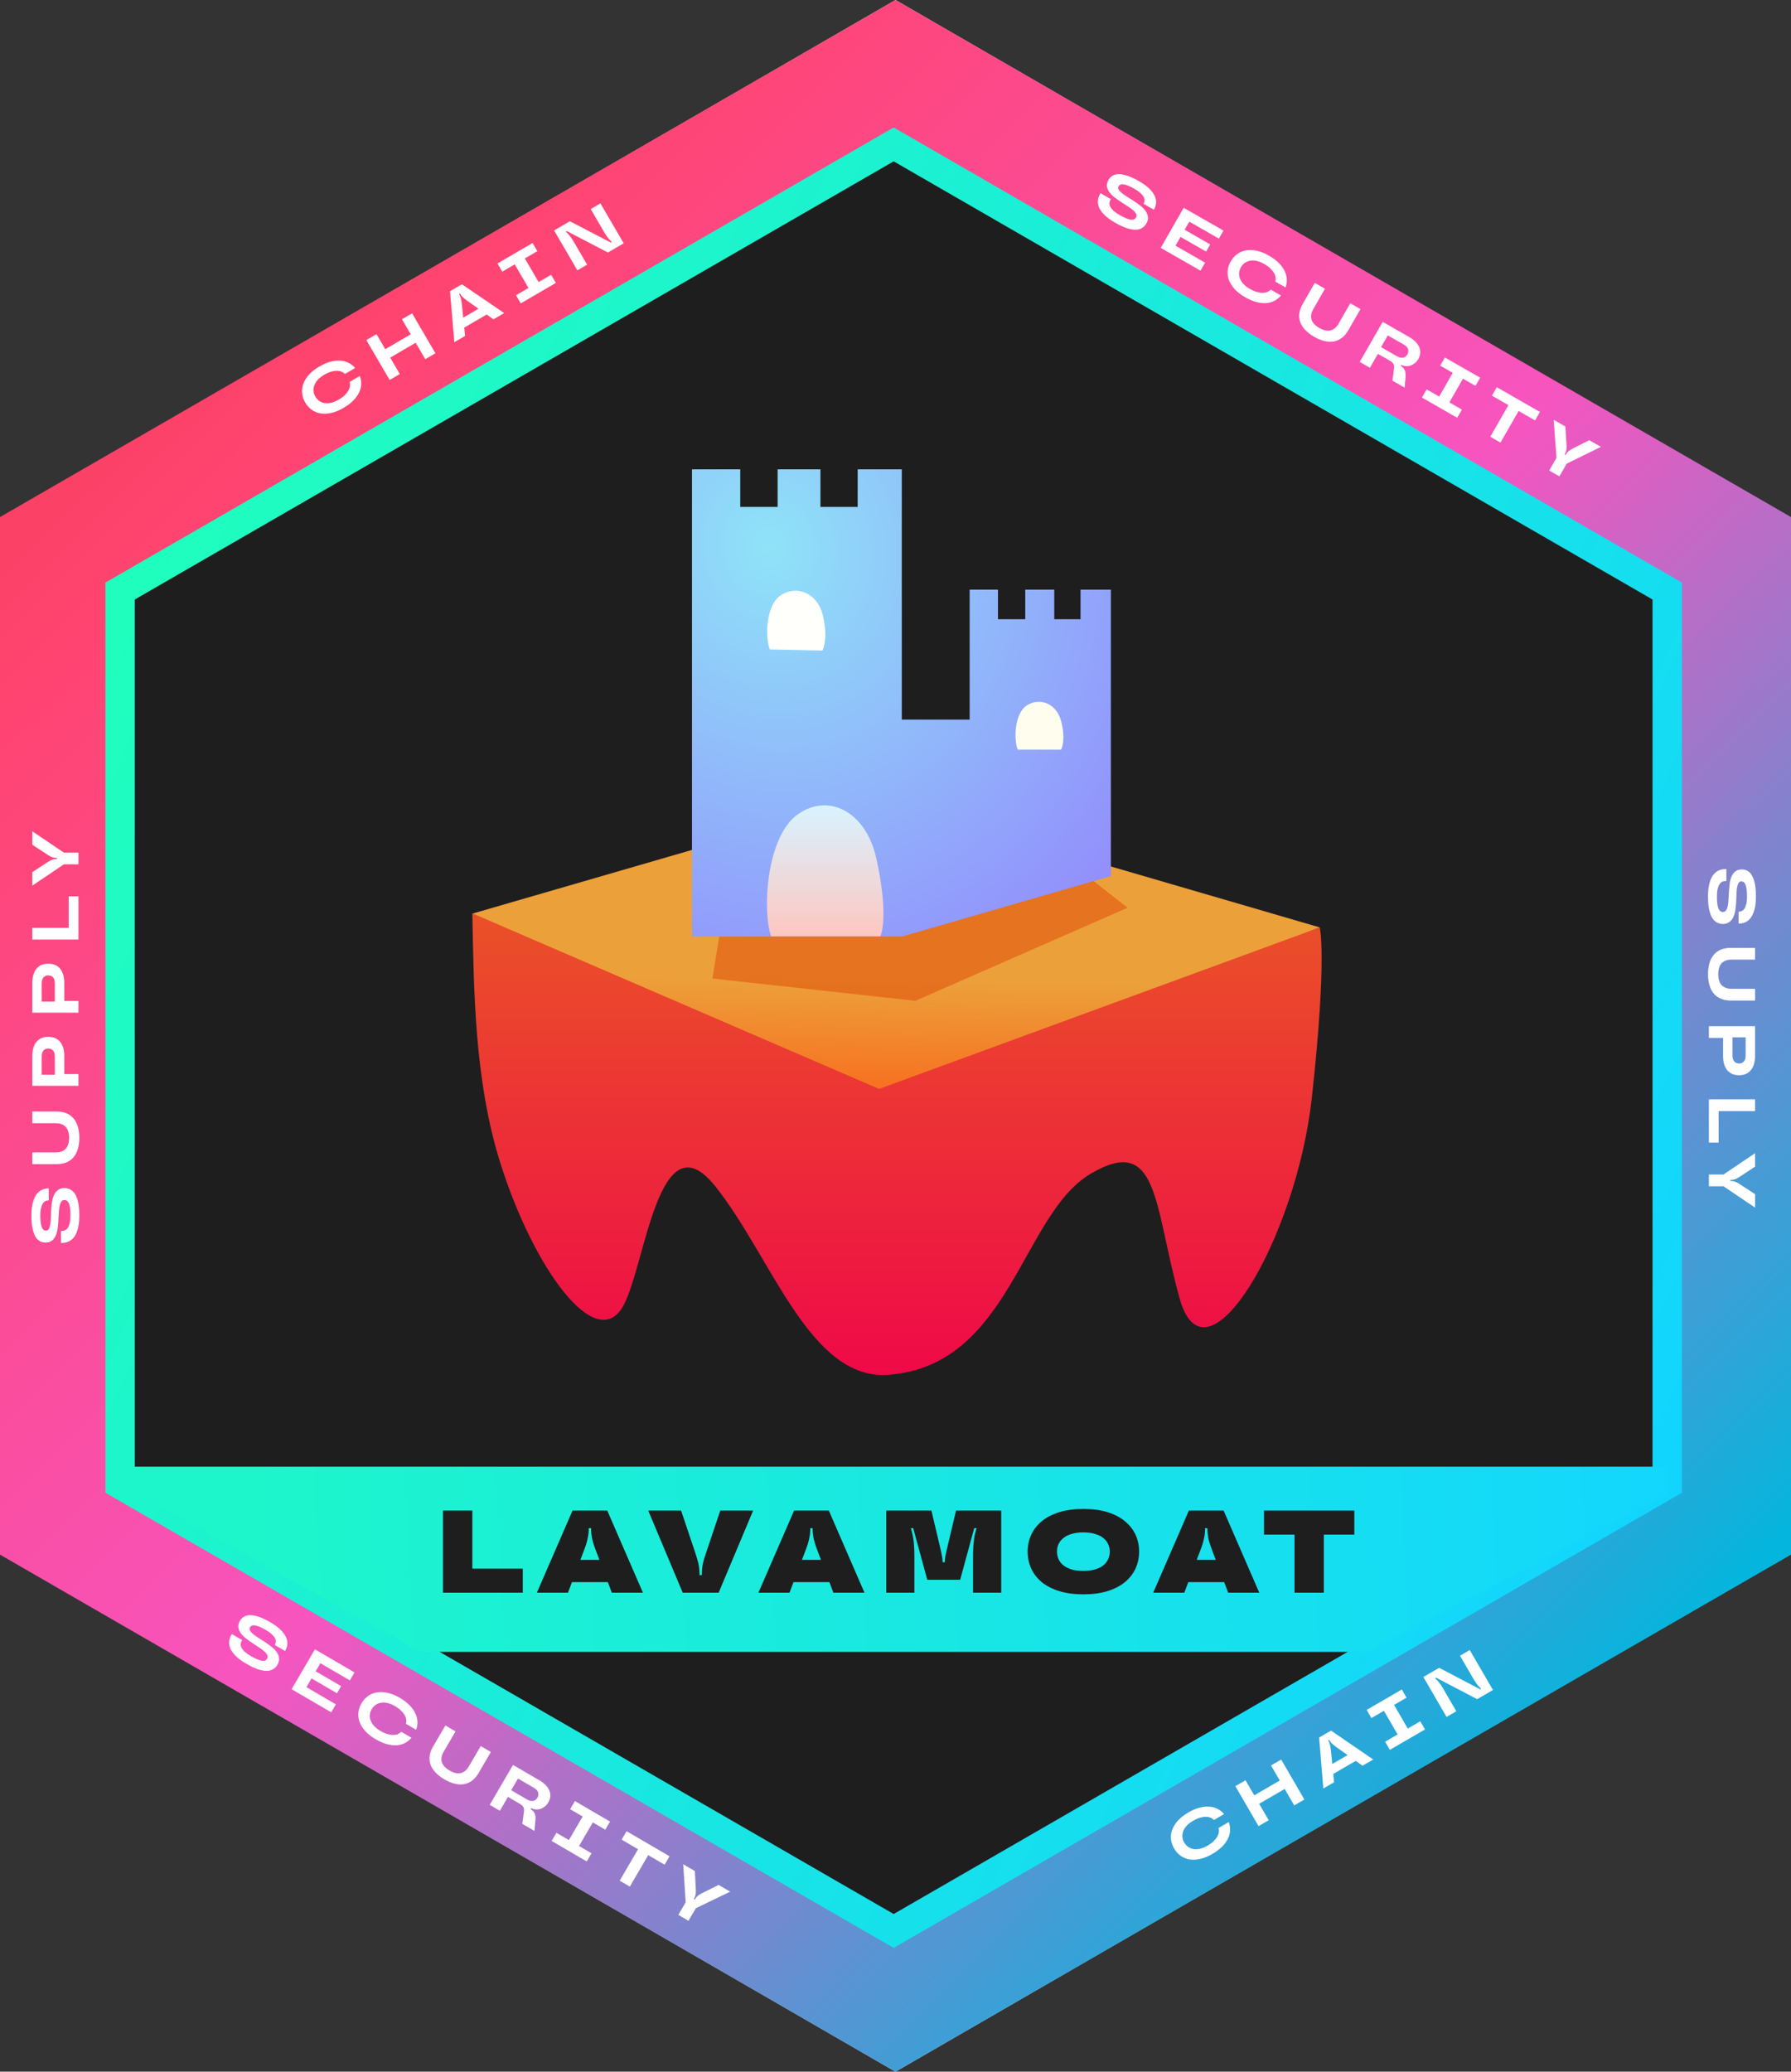 <svg width="166" height="192" viewBox="0 0 166 192" fill="none" xmlns="http://www.w3.org/2000/svg">
<rect x="0" y="0" width="166" height="192" fill="#333333" stroke="none"/>
<g clip-path="url(#clip0_55_51)">
<path d="M0 143.997V48.005L83 0L166 48.005V143.997L83 192L0 143.997Z" fill="white"/>
<path d="M5.639 51.335L83 6.671L160.361 51.335V140.665L83 185.329L5.639 140.665V51.335Z" fill="#1E1E1E" stroke="url(#paint0_linear_55_51)" stroke-width="11.554"/>
<path d="M83.51 13.775L82.83 13.383L82.15 13.775L11.814 54.384L11.134 54.776V55.561V136.779V137.563L11.814 137.956L82.15 178.565L82.83 178.957L83.51 178.565L153.846 137.956L154.526 137.563V136.779V55.561V54.776L153.846 54.384L83.51 13.775Z" fill="#1E1E1E" stroke="url(#paint1_linear_55_51)" stroke-width="2.719"/>
<path d="M80.965 73.887L43.751 84.683L82.658 101.464L122.32 85.95L80.965 73.887Z" fill="url(#paint2_linear_55_51)"/>
<path d="M66.035 90.685L66.898 85.336L98.126 79.125L104.51 84.128L84.841 92.755L66.035 90.685Z" fill="#DE4607" fill-opacity="0.5"/>
<path d="M68.611 43.498H64.137V86.803H83.583L102.963 81.195V54.648H100.151V57.386H97.715V54.648H95.027V57.386H92.499V54.648H89.873V66.694H83.583V43.498L79.493 43.498V46.982H76.042V43.498H72.074V46.982H68.611V43.498Z" fill="url(#paint3_radial_55_51)"/>
<path d="M72.449 55.115C70.922 56.031 70.922 59.163 71.354 60.192L76.232 60.291C76.398 59.993 76.73 58.801 76.232 56.907C75.734 55.015 73.942 54.219 72.449 55.115Z" fill="#FFFFFC"/>
<path d="M95.228 65.34C93.972 66.086 93.972 68.638 94.327 69.476H98.342C98.479 69.233 98.752 68.343 98.342 66.8C97.932 65.259 96.458 64.61 95.228 65.34Z" fill="#FFFEEE"/>
<path d="M66.279 109.923C61.019 103.351 59.804 117.423 57.754 121.05C55.236 125.504 49.442 117.552 46.367 107.765C43.962 100.114 43.921 91.744 43.779 84.646L81.474 100.924L122.32 85.95C122.32 85.95 123.029 88.614 121.59 101.727C120.151 114.839 111.756 128.986 109.341 120.36C106.925 111.733 107.443 105.005 101.059 108.8C94.675 112.596 93.64 126.562 82.351 127.415C75.045 127.966 71.539 116.495 66.279 109.923Z" fill="url(#paint4_linear_55_51)"/>
<path d="M73.946 75.471C71.012 77.543 70.643 84.443 71.472 86.77H81.591C81.91 86.094 82.172 83.811 81.214 79.525C80.258 75.245 76.815 73.444 73.946 75.471Z" fill="url(#paint5_linear_55_51)"/>
<path d="M112.358 171.825C111.963 172.054 111.585 172.207 111.224 172.285C110.864 172.362 110.532 172.375 110.229 172.325C109.928 172.269 109.657 172.155 109.416 171.984C109.176 171.807 108.978 171.583 108.82 171.311C108.662 171.04 108.567 170.758 108.534 170.466C108.503 170.168 108.538 169.876 108.641 169.59C108.745 169.299 108.92 169.015 109.166 168.741C109.412 168.466 109.733 168.214 110.128 167.984C110.505 167.765 110.86 167.613 111.193 167.529C111.526 167.444 111.832 167.415 112.111 167.441C112.392 167.462 112.646 167.534 112.873 167.656C113.101 167.774 113.295 167.93 113.456 168.124L112.514 168.671C112.434 168.59 112.334 168.523 112.214 168.471C112.091 168.414 111.949 168.384 111.786 168.379C111.623 168.375 111.44 168.401 111.237 168.458C111.034 168.514 110.813 168.612 110.573 168.751C110.33 168.893 110.132 169.047 109.98 169.216C109.831 169.382 109.726 169.554 109.664 169.732C109.6 169.906 109.577 170.082 109.596 170.26C109.612 170.434 109.667 170.602 109.762 170.764C109.856 170.927 109.976 171.06 110.121 171.164C110.264 171.265 110.428 171.332 110.613 171.366C110.796 171.397 110.996 171.389 111.215 171.342C111.436 171.294 111.669 171.199 111.912 171.058C112.152 170.918 112.347 170.775 112.497 170.626C112.646 170.478 112.76 170.332 112.836 170.189C112.913 170.045 112.959 169.908 112.972 169.777C112.984 169.643 112.975 169.521 112.944 169.412L113.886 168.865C113.977 169.104 114.02 169.353 114.014 169.611C114.007 169.865 113.943 170.121 113.824 170.379C113.706 170.631 113.527 170.882 113.285 171.131C113.044 171.374 112.735 171.606 112.358 171.825ZM117.805 163.618L118.747 163.072L120.897 166.774L119.955 167.321L119.071 165.798L116.706 167.171L117.591 168.694L116.649 169.241L114.499 165.538L115.441 164.991L116.252 166.388L118.616 165.015L117.805 163.618ZM126.286 163.645L125.658 163.196L123.574 164.407L123.652 165.175L122.652 165.755L122.264 161.029L123.369 160.388L127.281 163.068L126.286 163.645ZM123.483 163.483L124.901 162.66L123.84 161.904C123.658 161.769 123.52 161.654 123.426 161.557C123.332 161.461 123.256 161.361 123.196 161.259L123.187 161.243L123.103 161.292L123.112 161.308C123.171 161.41 123.22 161.526 123.257 161.655C123.294 161.785 123.326 161.962 123.353 162.187L123.483 163.483ZM128.82 162.174L128.38 161.418L129.539 160.745L128.267 158.555L127.109 159.228L126.67 158.471L129.928 156.579L130.367 157.336L129.209 158.008L130.48 160.198L131.639 159.526L132.078 160.282L128.82 162.174ZM134.075 159.123L131.925 155.42L133.39 154.569L137.193 156.563L137.283 156.51C137.223 156.456 137.164 156.4 137.108 156.343C137.055 156.284 136.999 156.22 136.94 156.151C136.884 156.079 136.827 156.002 136.769 155.918C136.708 155.83 136.646 155.73 136.58 155.617L135.321 153.448L136.225 152.923L138.375 156.626L136.91 157.476L133.107 155.483L133.017 155.535C133.077 155.59 133.134 155.647 133.187 155.706C133.243 155.762 133.3 155.826 133.355 155.898C133.414 155.967 133.474 156.046 133.534 156.133C133.593 156.217 133.654 156.316 133.72 156.429L134.979 158.598L134.075 159.123Z" fill="white"/>
<path d="M158.308 83.091C158.308 82.627 158.349 82.233 158.43 81.911C158.512 81.589 158.624 81.326 158.767 81.122C158.914 80.922 159.085 80.775 159.281 80.681C159.48 80.592 159.697 80.547 159.929 80.547H160.009V81.654H159.953C159.835 81.654 159.725 81.677 159.623 81.721C159.525 81.77 159.44 81.85 159.366 81.96C159.293 82.074 159.236 82.223 159.195 82.406C159.154 82.59 159.134 82.818 159.134 83.091C159.134 83.385 159.148 83.626 159.177 83.813C159.205 84.001 159.244 84.146 159.293 84.248C159.346 84.354 159.405 84.425 159.47 84.462C159.535 84.502 159.605 84.523 159.678 84.523C159.817 84.523 159.921 84.466 159.99 84.352C160.064 84.242 160.117 84.093 160.149 83.905C160.182 83.722 160.202 83.511 160.21 83.275C160.223 83.038 160.237 82.796 160.253 82.547C160.27 82.302 160.294 82.062 160.327 81.825C160.363 81.589 160.424 81.377 160.51 81.189C160.596 81.006 160.714 80.857 160.865 80.743C161.016 80.632 161.212 80.578 161.452 80.578C161.632 80.578 161.799 80.618 161.954 80.7C162.113 80.781 162.249 80.918 162.364 81.11C162.482 81.305 162.576 81.562 162.645 81.88C162.714 82.203 162.749 82.604 162.749 83.085C162.749 83.542 162.708 83.93 162.627 84.248C162.545 84.566 162.433 84.825 162.29 85.024C162.151 85.224 161.986 85.369 161.795 85.459C161.607 85.552 161.405 85.599 161.189 85.599H161.14V84.492H161.189C161.287 84.492 161.379 84.468 161.464 84.419C161.554 84.374 161.632 84.296 161.697 84.186C161.766 84.076 161.821 83.931 161.862 83.752C161.903 83.573 161.923 83.35 161.923 83.085C161.923 82.8 161.909 82.565 161.88 82.382C161.852 82.198 161.813 82.056 161.764 81.954C161.715 81.852 161.66 81.781 161.599 81.74C161.538 81.703 161.472 81.685 161.403 81.685C161.281 81.685 161.189 81.74 161.128 81.85C161.067 81.964 161.022 82.113 160.993 82.296C160.969 82.484 160.953 82.696 160.944 82.933C160.94 83.169 160.93 83.41 160.914 83.654C160.898 83.903 160.871 84.146 160.834 84.382C160.798 84.619 160.734 84.829 160.645 85.012C160.555 85.2 160.433 85.349 160.278 85.459C160.127 85.573 159.927 85.63 159.678 85.63C159.491 85.63 159.313 85.587 159.146 85.501C158.979 85.42 158.832 85.279 158.706 85.079C158.583 84.884 158.485 84.623 158.412 84.296C158.343 83.974 158.308 83.573 158.308 83.091ZM158.308 90.287C158.308 89.88 158.357 89.523 158.455 89.217C158.553 88.911 158.691 88.656 158.871 88.453C159.054 88.249 159.277 88.096 159.538 87.994C159.799 87.896 160.09 87.847 160.412 87.847L162.669 87.847V88.936H160.492C160.096 88.936 159.79 89.046 159.574 89.266C159.362 89.49 159.256 89.831 159.256 90.287C159.256 90.74 159.362 91.079 159.574 91.303C159.79 91.527 160.096 91.639 160.492 91.639H162.669V92.728H160.412C160.09 92.728 159.799 92.677 159.538 92.575C159.277 92.473 159.054 92.32 158.871 92.116C158.691 91.917 158.553 91.664 158.455 91.358C158.357 91.052 158.308 90.695 158.308 90.287ZM162.669 97.857C162.669 98.159 162.633 98.422 162.559 98.646C162.49 98.871 162.39 99.056 162.26 99.203C162.133 99.354 161.978 99.466 161.795 99.539C161.615 99.613 161.413 99.649 161.189 99.649C160.965 99.649 160.761 99.613 160.577 99.539C160.394 99.466 160.237 99.354 160.106 99.203C159.98 99.056 159.88 98.871 159.807 98.646C159.737 98.422 159.703 98.159 159.703 97.857V96.193H158.388V95.105H162.669V97.857ZM160.577 97.814C160.577 98.067 160.632 98.255 160.743 98.377C160.857 98.499 161.006 98.561 161.189 98.561C161.373 98.561 161.519 98.499 161.629 98.377C161.74 98.255 161.795 98.067 161.795 97.814V96.138H160.577V97.814ZM158.388 101.883H162.669V102.972H159.293V105.89H158.388V101.883ZM158.388 108.853H159.739L162.669 106.877V108.125L161.189 109.097C161.038 109.191 160.906 109.256 160.791 109.293C160.677 109.33 160.569 109.348 160.467 109.348H160.382V109.452H160.467C160.569 109.452 160.677 109.47 160.791 109.507C160.906 109.544 161.038 109.609 161.189 109.703L162.669 110.675V111.917L159.739 109.941H158.388V108.853Z" fill="white"/>
<path d="M7.352 112.646C7.352 113.111 7.311 113.505 7.23 113.827C7.148 114.149 7.036 114.412 6.893 114.616C6.747 114.816 6.575 114.963 6.38 115.056C6.18 115.146 5.964 115.191 5.731 115.191H5.652V114.084H5.707C5.825 114.084 5.935 114.061 6.037 114.016C6.135 113.968 6.22 113.888 6.294 113.778C6.367 113.664 6.424 113.515 6.465 113.331C6.506 113.148 6.526 112.92 6.526 112.646C6.526 112.353 6.512 112.112 6.484 111.925C6.455 111.737 6.416 111.592 6.367 111.49C6.314 111.384 6.255 111.313 6.19 111.276C6.125 111.235 6.055 111.215 5.982 111.215C5.843 111.215 5.739 111.272 5.67 111.386C5.597 111.496 5.544 111.645 5.511 111.833C5.478 112.016 5.458 112.226 5.45 112.463C5.438 112.699 5.423 112.942 5.407 113.191C5.391 113.435 5.366 113.676 5.334 113.912C5.297 114.149 5.236 114.361 5.15 114.549C5.064 114.732 4.946 114.881 4.795 114.995C4.644 115.105 4.449 115.16 4.208 115.16C4.029 115.16 3.861 115.12 3.706 115.038C3.547 114.956 3.411 114.82 3.297 114.628C3.178 114.432 3.085 114.176 3.015 113.857C2.946 113.535 2.911 113.134 2.911 112.652C2.911 112.196 2.952 111.808 3.034 111.49C3.115 111.172 3.227 110.913 3.37 110.713C3.509 110.514 3.674 110.369 3.866 110.279C4.053 110.185 4.255 110.138 4.471 110.138H4.52V111.246H4.471C4.373 111.246 4.281 111.27 4.196 111.319C4.106 111.364 4.029 111.441 3.963 111.551C3.894 111.661 3.839 111.806 3.798 111.986C3.757 112.165 3.737 112.387 3.737 112.652C3.737 112.938 3.751 113.172 3.78 113.356C3.808 113.539 3.847 113.682 3.896 113.784C3.945 113.886 4 113.957 4.061 113.998C4.122 114.035 4.188 114.053 4.257 114.053C4.379 114.053 4.471 113.998 4.532 113.888C4.593 113.774 4.638 113.625 4.667 113.441C4.691 113.254 4.708 113.042 4.716 112.805C4.72 112.569 4.73 112.328 4.746 112.084C4.763 111.835 4.789 111.592 4.826 111.356C4.863 111.119 4.926 110.909 5.015 110.726C5.105 110.538 5.228 110.389 5.382 110.279C5.533 110.165 5.733 110.108 5.982 110.108C6.17 110.108 6.347 110.151 6.514 110.236C6.681 110.318 6.828 110.459 6.955 110.658C7.077 110.854 7.175 111.115 7.248 111.441C7.317 111.763 7.352 112.165 7.352 112.646ZM7.352 105.45C7.352 105.858 7.303 106.215 7.205 106.521C7.107 106.827 6.969 107.081 6.789 107.285C6.606 107.489 6.384 107.642 6.123 107.744C5.862 107.842 5.57 107.891 5.248 107.891H2.991V106.802H5.168C5.564 106.802 5.87 106.692 6.086 106.472C6.298 106.248 6.404 105.907 6.404 105.45C6.404 104.998 6.298 104.659 6.086 104.435C5.87 104.211 5.564 104.098 5.168 104.098H2.991L2.991 103.01H5.248C5.57 103.01 5.862 103.061 6.123 103.163C6.384 103.265 6.606 103.417 6.789 103.621C6.969 103.821 7.107 104.074 7.205 104.38C7.303 104.686 7.352 105.043 7.352 105.45ZM2.991 97.881C2.991 97.579 3.028 97.316 3.101 97.091C3.17 96.867 3.27 96.682 3.401 96.535C3.527 96.384 3.682 96.272 3.866 96.198C4.045 96.125 4.247 96.088 4.471 96.088C4.695 96.088 4.899 96.125 5.083 96.198C5.266 96.272 5.423 96.384 5.554 96.535C5.68 96.682 5.78 96.867 5.853 97.091C5.923 97.316 5.957 97.579 5.957 97.881V99.544H7.273V100.633H2.991V97.881ZM5.083 97.923C5.083 97.671 5.028 97.483 4.918 97.361C4.803 97.238 4.655 97.177 4.471 97.177C4.288 97.177 4.141 97.238 4.031 97.361C3.921 97.483 3.866 97.671 3.866 97.923V99.599H5.083V97.923ZM2.991 91.102C2.991 90.8 3.028 90.537 3.101 90.313C3.17 90.089 3.27 89.903 3.401 89.757C3.527 89.606 3.682 89.493 3.866 89.42C4.045 89.347 4.247 89.31 4.471 89.31C4.695 89.31 4.899 89.347 5.083 89.42C5.266 89.493 5.423 89.606 5.554 89.757C5.68 89.903 5.78 90.089 5.853 90.313C5.923 90.537 5.957 90.8 5.957 91.102V92.766H7.273V93.855H2.991L2.991 91.102ZM5.083 91.145C5.083 90.892 5.028 90.705 4.918 90.582C4.803 90.46 4.655 90.399 4.471 90.399C4.288 90.399 4.141 90.46 4.031 90.582C3.921 90.705 3.866 90.892 3.866 91.145L3.866 92.821H5.083L5.083 91.145ZM7.273 87.076H2.991L2.991 85.987H6.367L6.367 83.07H7.273L7.273 87.076ZM7.273 80.107H5.921L2.991 82.082V80.835L4.471 79.862C4.622 79.768 4.754 79.703 4.869 79.666C4.983 79.63 5.091 79.611 5.193 79.611H5.279V79.507H5.193C5.091 79.507 4.983 79.489 4.869 79.452C4.754 79.415 4.622 79.35 4.471 79.257L2.991 78.284L2.991 77.042L5.921 79.018H7.273V80.107Z" fill="white"/>
<path d="M22.829 154.192C22.427 153.958 22.108 153.725 21.871 153.492C21.634 153.259 21.463 153.03 21.359 152.803C21.26 152.576 21.22 152.354 21.237 152.138C21.261 151.92 21.331 151.711 21.448 151.51L21.488 151.441L22.444 151.999L22.416 152.047C22.357 152.149 22.321 152.255 22.308 152.366C22.301 152.475 22.326 152.589 22.385 152.708C22.446 152.829 22.546 152.953 22.684 153.081C22.822 153.209 23.009 153.342 23.245 153.479C23.498 153.627 23.713 153.736 23.89 153.806C24.066 153.876 24.211 153.916 24.323 153.925C24.442 153.932 24.533 153.917 24.598 153.879C24.666 153.844 24.718 153.794 24.755 153.731C24.825 153.611 24.828 153.492 24.765 153.375C24.707 153.256 24.605 153.135 24.459 153.012C24.317 152.892 24.146 152.768 23.946 152.642C23.748 152.512 23.545 152.378 23.339 152.238C23.136 152.101 22.94 151.958 22.752 151.811C22.567 151.66 22.414 151.5 22.296 151.332C22.18 151.165 22.111 150.988 22.089 150.8C22.07 150.614 22.121 150.418 22.242 150.21C22.332 150.055 22.452 149.931 22.601 149.838C22.751 149.742 22.938 149.693 23.161 149.691C23.39 149.687 23.659 149.736 23.968 149.836C24.282 149.939 24.646 150.111 25.062 150.354C25.456 150.584 25.77 150.815 26.004 151.045C26.237 151.276 26.404 151.504 26.505 151.728C26.608 151.948 26.65 152.164 26.631 152.374C26.617 152.584 26.556 152.782 26.447 152.968L26.422 153.011L25.466 152.452L25.491 152.41C25.54 152.326 25.565 152.234 25.566 152.135C25.572 152.035 25.544 151.929 25.482 151.818C25.422 151.702 25.325 151.582 25.19 151.456C25.056 151.33 24.874 151.201 24.645 151.067C24.399 150.923 24.189 150.817 24.016 150.75C23.843 150.682 23.701 150.643 23.588 150.634C23.475 150.625 23.386 150.637 23.32 150.669C23.257 150.703 23.209 150.75 23.174 150.81C23.112 150.916 23.113 151.023 23.177 151.131C23.245 151.242 23.351 151.355 23.495 151.472C23.645 151.588 23.82 151.709 24.02 151.835C24.222 151.958 24.425 152.088 24.628 152.226C24.835 152.365 25.031 152.51 25.217 152.661C25.402 152.812 25.552 152.972 25.665 153.142C25.782 153.315 25.849 153.495 25.866 153.685C25.888 153.872 25.837 154.074 25.712 154.289C25.617 154.451 25.491 154.582 25.332 154.683C25.178 154.787 24.982 154.843 24.746 154.851C24.515 154.858 24.241 154.811 23.922 154.71C23.609 154.608 23.244 154.435 22.829 154.192ZM32.427 155.736L29.695 154.142L29.258 154.892L31.619 156.27L31.234 156.931L28.872 155.552L28.401 156.361L31.132 157.955L30.7 158.694L27.029 156.552L29.187 152.853L32.858 154.996L32.427 155.736ZM34.81 161.185C34.416 160.955 34.096 160.702 33.85 160.426C33.605 160.151 33.429 159.869 33.324 159.581C33.224 159.291 33.189 158.999 33.219 158.705C33.254 158.41 33.351 158.126 33.51 157.855C33.668 157.584 33.866 157.362 34.104 157.189C34.347 157.015 34.618 156.902 34.918 156.85C35.223 156.796 35.556 156.809 35.916 156.887C36.276 156.965 36.654 157.119 37.048 157.349C37.425 157.569 37.733 157.803 37.971 158.05C38.209 158.298 38.385 158.55 38.5 158.806C38.621 159.06 38.684 159.316 38.689 159.574C38.7 159.831 38.66 160.077 38.57 160.312L37.63 159.764C37.66 159.654 37.669 159.534 37.656 159.403C37.644 159.269 37.6 159.13 37.523 158.986C37.447 158.843 37.334 158.696 37.185 158.548C37.035 158.399 36.841 158.255 36.601 158.115C36.358 157.974 36.126 157.878 35.904 157.829C35.686 157.782 35.485 157.775 35.3 157.809C35.117 157.839 34.953 157.906 34.807 158.01C34.663 158.111 34.544 158.242 34.45 158.404C34.355 158.566 34.299 158.736 34.28 158.914C34.263 159.088 34.285 159.264 34.347 159.442C34.411 159.616 34.517 159.786 34.665 159.953C34.817 160.122 35.014 160.277 35.257 160.419C35.496 160.558 35.718 160.657 35.92 160.714C36.123 160.771 36.306 160.797 36.469 160.793C36.632 160.789 36.774 160.761 36.894 160.708C37.016 160.652 37.118 160.584 37.198 160.503L38.138 161.052C37.976 161.25 37.781 161.41 37.553 161.532C37.328 161.651 37.074 161.722 36.791 161.746C36.514 161.768 36.207 161.736 35.871 161.648C35.541 161.559 35.187 161.405 34.81 161.185ZM41.191 164.909C40.839 164.703 40.555 164.481 40.34 164.242C40.126 164.004 39.975 163.755 39.89 163.498C39.806 163.236 39.786 162.967 39.83 162.691C39.877 162.416 39.981 162.139 40.144 161.861L41.281 159.912L42.222 160.461L41.124 162.341C40.925 162.683 40.866 163.003 40.947 163.3C41.034 163.596 41.274 163.86 41.669 164.09C42.06 164.318 42.406 164.397 42.706 164.327C43.009 164.253 43.26 164.046 43.459 163.704L44.557 161.823L45.497 162.372L44.359 164.321C44.197 164.6 44.006 164.826 43.786 165C43.567 165.174 43.323 165.289 43.054 165.344C42.791 165.399 42.503 165.391 42.19 165.321C41.876 165.252 41.543 165.114 41.191 164.909ZM49.533 169.685L48.413 169.032L48.567 167.846C48.584 167.687 48.561 167.557 48.496 167.458C48.437 167.357 48.317 167.254 48.138 167.15L47.081 166.533L46.332 167.817L45.392 167.268L47.55 163.57L49.996 164.997C50.249 165.145 50.452 165.304 50.604 165.473C50.761 165.64 50.87 165.812 50.932 165.99C50.999 166.166 51.022 166.342 50.999 166.518C50.98 166.696 50.922 166.869 50.823 167.038C50.735 167.19 50.628 167.316 50.502 167.418C50.379 167.516 50.246 167.589 50.104 167.639C49.964 167.685 49.819 167.703 49.668 167.695C49.519 167.684 49.374 167.644 49.234 167.577L49.181 167.667C49.275 167.726 49.352 167.787 49.413 167.852C49.475 167.916 49.523 167.989 49.556 168.069C49.594 168.149 49.619 168.241 49.628 168.345C49.638 168.45 49.636 168.574 49.623 168.718L49.533 169.685ZM48.842 166.768C49.064 166.897 49.257 166.943 49.42 166.906C49.589 166.868 49.72 166.768 49.815 166.606C49.909 166.444 49.931 166.282 49.879 166.119C49.831 165.959 49.696 165.814 49.474 165.685L48.011 164.831L47.379 165.914L48.842 166.768ZM51.13 170.617L51.57 169.861L52.727 170.536L54.004 168.349L52.847 167.674L53.288 166.919L56.542 168.818L56.101 169.573L54.944 168.898L53.668 171.085L54.825 171.76L54.384 172.516L51.13 170.617ZM57.437 174.298L59.139 171.382L57.617 170.494L58.074 169.712L62.057 172.036L61.601 172.818L60.079 171.93L58.377 174.847L57.437 174.298ZM62.872 177.47L63.553 176.302L63.324 172.776L64.402 173.405L64.496 175.173C64.501 175.351 64.49 175.498 64.464 175.615C64.438 175.733 64.4 175.835 64.348 175.923L64.305 175.997L64.395 176.05L64.438 175.976C64.49 175.887 64.56 175.803 64.649 175.723C64.738 175.643 64.862 175.562 65.019 175.479L66.605 174.69L67.677 175.316L64.494 176.851L63.812 178.018L62.872 177.47Z" fill="white"/>
<path d="M103.364 20.646C102.96 20.415 102.639 20.184 102.4 19.953C102.161 19.722 101.989 19.494 101.883 19.269C101.783 19.042 101.74 18.82 101.756 18.604C101.778 18.386 101.846 18.176 101.962 17.974L102.001 17.905L102.962 18.456L102.935 18.504C102.876 18.606 102.841 18.713 102.829 18.824C102.823 18.933 102.849 19.047 102.908 19.165C102.971 19.286 103.071 19.409 103.21 19.536C103.349 19.662 103.537 19.794 103.774 19.93C104.029 20.076 104.245 20.183 104.422 20.251C104.599 20.32 104.744 20.358 104.856 20.366C104.975 20.373 105.066 20.357 105.13 20.319C105.198 20.282 105.25 20.233 105.287 20.169C105.356 20.049 105.358 19.93 105.293 19.813C105.234 19.695 105.132 19.575 104.985 19.453C104.842 19.333 104.67 19.211 104.469 19.087C104.27 18.958 104.066 18.825 103.859 18.688C103.654 18.552 103.458 18.411 103.269 18.265C103.082 18.116 102.928 17.957 102.808 17.79C102.691 17.624 102.621 17.447 102.597 17.26C102.576 17.074 102.626 16.877 102.746 16.668C102.835 16.512 102.953 16.388 103.101 16.294C103.251 16.196 103.437 16.146 103.661 16.142C103.889 16.137 104.159 16.183 104.469 16.281C104.783 16.381 105.149 16.551 105.566 16.79C105.963 17.017 106.278 17.245 106.514 17.474C106.749 17.703 106.918 17.929 107.021 18.152C107.125 18.372 107.169 18.587 107.151 18.798C107.139 19.007 107.08 19.206 106.972 19.393L106.948 19.436L105.987 18.885L106.012 18.843C106.06 18.758 106.085 18.666 106.085 18.567C106.09 18.467 106.062 18.361 105.999 18.25C105.937 18.135 105.839 18.015 105.704 17.891C105.568 17.766 105.386 17.638 105.156 17.506C104.908 17.364 104.698 17.26 104.524 17.194C104.351 17.127 104.208 17.09 104.095 17.082C103.982 17.073 103.893 17.086 103.827 17.119C103.765 17.153 103.716 17.201 103.682 17.261C103.621 17.367 103.623 17.474 103.688 17.582C103.757 17.692 103.864 17.805 104.009 17.921C104.159 18.035 104.335 18.155 104.537 18.279C104.74 18.401 104.943 18.529 105.148 18.665C105.355 18.803 105.553 18.946 105.74 19.096C105.927 19.245 106.077 19.404 106.192 19.573C106.31 19.745 106.378 19.925 106.397 20.114C106.421 20.302 106.371 20.503 106.247 20.719C106.154 20.882 106.029 21.015 105.871 21.117C105.718 21.222 105.522 21.279 105.286 21.289C105.056 21.298 104.781 21.253 104.461 21.155C104.147 21.055 103.781 20.885 103.364 20.646ZM112.974 22.113L110.23 20.541L109.798 21.295L112.171 22.654L111.79 23.317L109.418 21.958L108.953 22.77L111.697 24.342L111.271 25.085L107.582 22.972L109.711 19.257L113.4 21.37L112.974 22.113ZM115.4 27.543C115.004 27.316 114.682 27.066 114.434 26.792C114.187 26.519 114.009 26.239 113.901 25.951C113.799 25.662 113.762 25.371 113.789 25.076C113.823 24.78 113.917 24.496 114.073 24.224C114.229 23.951 114.426 23.728 114.662 23.553C114.904 23.377 115.175 23.262 115.474 23.207C115.778 23.152 116.111 23.161 116.472 23.237C116.833 23.312 117.212 23.463 117.608 23.69C117.987 23.907 118.296 24.138 118.536 24.384C118.776 24.63 118.954 24.88 119.071 25.135C119.194 25.389 119.259 25.644 119.266 25.902C119.279 26.159 119.241 26.405 119.153 26.641L118.208 26.1C118.238 25.99 118.246 25.87 118.231 25.739C118.219 25.605 118.174 25.467 118.096 25.323C118.018 25.18 117.904 25.035 117.754 24.888C117.603 24.74 117.408 24.598 117.167 24.46C116.923 24.32 116.69 24.226 116.468 24.179C116.249 24.134 116.048 24.129 115.863 24.164C115.681 24.195 115.517 24.264 115.372 24.369C115.229 24.47 115.111 24.602 115.018 24.765C114.925 24.928 114.869 25.098 114.852 25.276C114.837 25.451 114.86 25.627 114.923 25.804C114.989 25.977 115.096 26.147 115.245 26.312C115.398 26.48 115.597 26.634 115.841 26.774C116.082 26.912 116.304 27.008 116.507 27.064C116.71 27.119 116.893 27.144 117.056 27.139C117.219 27.133 117.36 27.104 117.48 27.05C117.602 26.993 117.703 26.924 117.783 26.843L118.727 27.384C118.566 27.583 118.372 27.745 118.146 27.869C117.922 27.99 117.669 28.063 117.386 28.089C117.109 28.113 116.802 28.083 116.465 27.998C116.134 27.912 115.779 27.76 115.4 27.543ZM121.81 31.216C121.457 31.014 121.171 30.794 120.955 30.557C120.738 30.32 120.586 30.073 120.498 29.816C120.412 29.555 120.39 29.286 120.431 29.009C120.476 28.734 120.579 28.457 120.739 28.177L121.861 26.219L122.806 26.76L121.723 28.65C121.527 28.993 121.47 29.313 121.554 29.61C121.643 29.905 121.885 30.167 122.282 30.394C122.674 30.619 123.021 30.695 123.321 30.623C123.623 30.547 123.872 30.337 124.069 29.994L125.152 28.105L126.096 28.646L124.974 30.604C124.814 30.884 124.625 31.111 124.407 31.287C124.188 31.463 123.945 31.58 123.677 31.638C123.414 31.694 123.126 31.689 122.812 31.621C122.498 31.554 122.164 31.419 121.81 31.216ZM130.19 35.927L129.065 35.282L129.209 34.096C129.226 33.936 129.201 33.807 129.135 33.708C129.075 33.608 128.955 33.506 128.775 33.402L127.713 32.794L126.974 34.084L126.029 33.542L128.158 29.828L130.616 31.236C130.87 31.381 131.074 31.538 131.227 31.706C131.386 31.872 131.497 32.044 131.56 32.221C131.628 32.396 131.652 32.572 131.631 32.748C131.614 32.926 131.556 33.1 131.459 33.27C131.372 33.422 131.266 33.549 131.141 33.652C131.019 33.751 130.887 33.826 130.745 33.876C130.605 33.923 130.46 33.943 130.309 33.936C130.16 33.926 130.015 33.888 129.874 33.821L129.822 33.911C129.916 33.97 129.994 34.031 130.056 34.094C130.118 34.158 130.166 34.23 130.2 34.311C130.239 34.39 130.264 34.482 130.275 34.586C130.285 34.691 130.284 34.815 130.273 34.959L130.19 35.927ZM129.476 33.015C129.699 33.143 129.892 33.187 130.055 33.149C130.223 33.109 130.354 33.008 130.447 32.845C130.541 32.683 130.561 32.52 130.508 32.358C130.459 32.198 130.322 32.055 130.1 31.927L128.629 31.084L128.006 32.172L129.476 33.015ZM131.794 36.846L132.229 36.087L133.391 36.753L134.65 34.556L133.488 33.89L133.923 33.131L137.192 35.004L136.757 35.763L135.595 35.097L134.336 37.294L135.498 37.96L135.063 38.719L131.794 36.846ZM138.13 40.477L139.809 37.547L138.281 36.671L138.731 35.886L142.732 38.179L142.282 38.964L140.754 38.089L139.075 41.018L138.13 40.477ZM143.59 43.605L144.262 42.433L144.005 38.908L145.088 39.529L145.195 41.296C145.202 41.474 145.193 41.621 145.168 41.739C145.143 41.856 145.105 41.959 145.054 42.047L145.012 42.122L145.102 42.173L145.144 42.099C145.195 42.011 145.265 41.926 145.353 41.845C145.442 41.764 145.564 41.682 145.721 41.597L147.301 40.797L148.378 41.414L145.207 42.974L144.535 44.147L143.59 43.605Z" fill="white"/>
<path d="M31.828 37.809C31.434 38.04 31.057 38.194 30.696 38.272C30.336 38.35 30.004 38.364 29.701 38.315C29.4 38.259 29.128 38.146 28.887 37.976C28.647 37.799 28.448 37.576 28.29 37.304C28.131 37.033 28.035 36.752 28.002 36.46C27.97 36.162 28.005 35.87 28.107 35.584C28.21 35.292 28.384 35.008 28.63 34.733C28.875 34.458 29.195 34.205 29.589 33.974C29.966 33.754 30.321 33.602 30.653 33.516C30.986 33.43 31.292 33.401 31.571 33.426C31.852 33.446 32.106 33.518 32.334 33.64C32.562 33.757 32.757 33.912 32.918 34.106L31.977 34.655C31.897 34.575 31.797 34.508 31.677 34.456C31.554 34.4 31.411 34.37 31.248 34.365C31.086 34.361 30.903 34.388 30.7 34.445C30.497 34.502 30.276 34.6 30.037 34.74C29.794 34.882 29.596 35.038 29.445 35.206C29.296 35.373 29.192 35.545 29.13 35.723C29.066 35.897 29.044 36.073 29.063 36.251C29.079 36.425 29.135 36.593 29.23 36.755C29.324 36.917 29.445 37.05 29.59 37.154C29.734 37.255 29.898 37.322 30.083 37.355C30.266 37.385 30.466 37.377 30.684 37.33C30.906 37.281 31.138 37.185 31.381 37.043C31.621 36.904 31.815 36.759 31.964 36.611C32.114 36.462 32.227 36.316 32.303 36.172C32.38 36.028 32.425 35.891 32.438 35.76C32.45 35.626 32.44 35.504 32.409 35.395L33.349 34.846C33.442 35.085 33.485 35.333 33.48 35.591C33.473 35.846 33.41 36.102 33.291 36.36C33.174 36.613 32.995 36.864 32.754 37.113C32.514 37.357 32.205 37.589 31.828 37.809ZM37.256 29.59L38.196 29.041L40.355 32.739L39.415 33.288L38.527 31.766L36.166 33.145L37.054 34.666L36.114 35.215L33.955 31.517L34.895 30.968L35.709 32.363L38.07 30.984L37.256 29.59ZM45.737 29.596L45.108 29.149L43.027 30.364L43.107 31.132L42.109 31.715L41.709 26.99L42.813 26.346L46.731 29.016L45.737 29.596ZM42.934 29.441L44.35 28.614L43.286 27.861C43.104 27.727 42.966 27.611 42.872 27.515C42.778 27.419 42.701 27.32 42.642 27.217L42.632 27.202L42.548 27.251L42.557 27.267C42.617 27.369 42.665 27.485 42.703 27.614C42.741 27.743 42.773 27.92 42.801 28.145L42.934 29.441ZM48.267 28.119L47.826 27.364L48.983 26.688L47.706 24.501L46.549 25.177L46.108 24.421L49.362 22.521L49.803 23.277L48.646 23.952L49.923 26.139L51.08 25.464L51.521 26.219L48.267 28.119ZM53.515 25.055L51.356 21.357L52.819 20.503L56.627 22.487L56.717 22.435C56.656 22.38 56.598 22.325 56.541 22.268C56.488 22.209 56.432 22.145 56.372 22.076C56.317 22.005 56.26 21.927 56.201 21.843C56.141 21.756 56.077 21.656 56.012 21.543L54.747 19.377L55.65 18.85L57.809 22.547L56.346 23.402L52.538 21.418L52.449 21.47C52.509 21.525 52.566 21.581 52.619 21.64C52.675 21.697 52.732 21.761 52.787 21.832C52.847 21.901 52.907 21.979 52.967 22.067C53.026 22.151 53.088 22.249 53.154 22.362L54.418 24.528L53.515 25.055Z" fill="white"/>
<path d="M154.513 135.929H11.487V137.798L38.993 153.09H126.667L154.513 138.5V135.929Z" fill="url(#paint6_linear_55_51)"/>
<path d="M41.059 147.609V139.997H43.778V145.38H48.454V147.609H41.059ZM56.709 147.609L56.339 146.63H53.011L52.642 147.609H49.76L53.066 139.997H56.285L59.59 147.609H56.709ZM53.794 144.564H55.556L55.24 143.727C55.146 143.488 55.07 143.274 55.012 143.085C54.954 142.897 54.907 142.723 54.871 142.563C54.842 142.404 54.82 142.255 54.806 142.117C54.791 141.972 54.784 141.827 54.784 141.682V141.628H54.566V141.682C54.566 141.827 54.559 141.972 54.545 142.117C54.53 142.255 54.505 142.404 54.468 142.563C54.44 142.723 54.396 142.897 54.338 143.085C54.28 143.274 54.204 143.488 54.11 143.727L53.794 144.564ZM63.279 147.609L60.082 139.997H63.127L64.432 143.879C64.519 144.14 64.588 144.365 64.638 144.553C64.696 144.734 64.736 144.901 64.758 145.053C64.787 145.198 64.805 145.34 64.812 145.478C64.827 145.615 64.834 145.764 64.834 145.923V145.978H65.052V145.923C65.052 145.764 65.055 145.615 65.062 145.478C65.077 145.34 65.095 145.198 65.117 145.053C65.146 144.901 65.186 144.734 65.236 144.553C65.294 144.365 65.367 144.14 65.454 143.879L66.759 139.997H69.804L66.607 147.609H63.279ZM77.244 147.609L76.874 146.63H73.547L73.177 147.609H70.295L73.601 139.997H76.82L80.126 147.609H77.244ZM74.33 144.564H76.091L75.776 143.727C75.682 143.488 75.606 143.274 75.548 143.085C75.49 142.897 75.443 142.723 75.406 142.563C75.377 142.404 75.356 142.255 75.341 142.117C75.327 141.972 75.319 141.827 75.319 141.682V141.628H75.102V141.682C75.102 141.827 75.095 141.972 75.08 142.117C75.066 142.255 75.04 142.404 75.004 142.563C74.975 142.723 74.931 142.897 74.874 143.085C74.816 143.274 74.739 143.488 74.645 143.727L74.33 144.564ZM82.141 147.609V139.997H86.327L87.132 143.39C87.205 143.687 87.259 143.941 87.295 144.151C87.339 144.361 87.36 144.528 87.36 144.651V144.782H87.578V144.651C87.578 144.528 87.596 144.361 87.632 144.151C87.676 143.941 87.734 143.687 87.806 143.39L88.611 139.997H92.798V147.609H90.188V144.238C90.188 143.912 90.195 143.625 90.21 143.379C90.224 143.125 90.246 142.897 90.275 142.694C90.304 142.483 90.336 142.295 90.373 142.128C90.416 141.954 90.463 141.787 90.514 141.628H90.296L88.992 146.413H85.947L84.642 141.628H84.424C84.475 141.787 84.519 141.954 84.555 142.128C84.598 142.295 84.635 142.483 84.664 142.694C84.693 142.897 84.714 143.125 84.729 143.379C84.743 143.625 84.751 143.912 84.751 144.238V147.609H82.141ZM100.413 147.761C99.558 147.761 98.808 147.66 98.162 147.457C97.517 147.254 96.977 146.975 96.542 146.619C96.115 146.257 95.792 145.836 95.574 145.358C95.357 144.872 95.248 144.354 95.248 143.803C95.248 143.245 95.357 142.726 95.574 142.248C95.792 141.769 96.115 141.353 96.542 140.997C96.977 140.635 97.517 140.352 98.162 140.149C98.808 139.946 99.558 139.845 100.413 139.845C101.269 139.845 102.019 139.946 102.664 140.149C103.31 140.352 103.846 140.635 104.274 140.997C104.709 141.353 105.035 141.769 105.253 142.248C105.47 142.726 105.579 143.245 105.579 143.803C105.579 144.354 105.47 144.872 105.253 145.358C105.035 145.836 104.709 146.257 104.274 146.619C103.846 146.975 103.31 147.254 102.664 147.457C102.019 147.66 101.269 147.761 100.413 147.761ZM100.413 145.586C100.827 145.586 101.186 145.543 101.49 145.456C101.802 145.362 102.059 145.235 102.262 145.075C102.465 144.908 102.614 144.716 102.708 144.499C102.809 144.281 102.86 144.049 102.86 143.803C102.86 143.549 102.809 143.317 102.708 143.107C102.614 142.889 102.465 142.701 102.262 142.541C102.059 142.375 101.802 142.248 101.49 142.161C101.186 142.067 100.827 142.019 100.413 142.019C100 142.019 99.638 142.067 99.326 142.161C99.022 142.248 98.768 142.375 98.565 142.541C98.362 142.701 98.21 142.889 98.108 143.107C98.014 143.317 97.967 143.549 97.967 143.803C97.967 144.049 98.014 144.281 98.108 144.499C98.21 144.716 98.362 144.908 98.565 145.075C98.768 145.235 99.022 145.362 99.326 145.456C99.638 145.543 100 145.586 100.413 145.586ZM113.835 147.609L113.465 146.63H110.138L109.768 147.609H106.886L110.192 139.997H113.411L116.717 147.609H113.835ZM110.921 144.564H112.682L112.367 143.727C112.273 143.488 112.197 143.274 112.139 143.085C112.081 142.897 112.033 142.723 111.997 142.563C111.968 142.404 111.946 142.255 111.932 142.117C111.917 141.972 111.91 141.827 111.91 141.682V141.628H111.693V141.682C111.693 141.827 111.685 141.972 111.671 142.117C111.656 142.255 111.631 142.404 111.595 142.563C111.566 142.723 111.522 142.897 111.464 143.085C111.406 143.274 111.33 143.488 111.236 143.727L110.921 144.564ZM119.981 147.609V142.226H117.154V139.997H125.527V142.226H122.7V147.609H119.981Z" fill="#1E1E1E"/>
</g>
<defs>
<linearGradient id="paint0_linear_55_51" x1="-38.996" y1="20.389" x2="123.439" y2="184.184" gradientUnits="userSpaceOnUse">
<stop stop-color="#ED3336"/>
<stop offset="0.26" stop-color="#FF4471"/>
<stop offset="0.605" stop-color="#F754BF"/>
<stop offset="1" stop-color="#04B6DD"/>
</linearGradient>
<linearGradient id="paint1_linear_55_51" x1="-0.936" y1="73.062" x2="155.043" y2="143.405" gradientUnits="userSpaceOnUse">
<stop stop-color="#20FFBC"/>
<stop offset="1" stop-color="#12D4FF"/>
</linearGradient>
<linearGradient id="paint2_linear_55_51" x1="83.116" y1="90.857" x2="82.957" y2="101.464" gradientUnits="userSpaceOnUse">
<stop stop-color="#ECA03A"/>
<stop offset="1" stop-color="#F86E20"/>
</linearGradient>
<radialGradient id="paint3_radial_55_51" cx="0" cy="0" r="1" gradientUnits="userSpaceOnUse" gradientTransform="translate(71.211 50.657) rotate(69.705) scale(48.747 43.915)">
<stop stop-color="#8FE3F8"/>
<stop offset="1" stop-color="#9387FC"/>
</radialGradient>
<linearGradient id="paint4_linear_55_51" x1="83.127" y1="84.646" x2="83.127" y2="127.434" gradientUnits="userSpaceOnUse">
<stop stop-color="#EA5128"/>
<stop offset="1" stop-color="#EF0948"/>
</linearGradient>
<linearGradient id="paint5_linear_55_51" x1="76.543" y1="74.639" x2="76.543" y2="87.182" gradientUnits="userSpaceOnUse">
<stop stop-color="#D8F3FF"/>
<stop offset="1" stop-color="#FFC5C0"/>
</linearGradient>
<linearGradient id="paint6_linear_55_51" x1="23.361" y1="146.804" x2="157.251" y2="139.667" gradientUnits="userSpaceOnUse">
<stop stop-color="#1DF6CB"/>
<stop offset="1" stop-color="#13D6FE"/>
</linearGradient>
<clipPath id="clip0_55_51">
<rect width="166" height="192" fill="white"/>
</clipPath>
</defs>
</svg>
